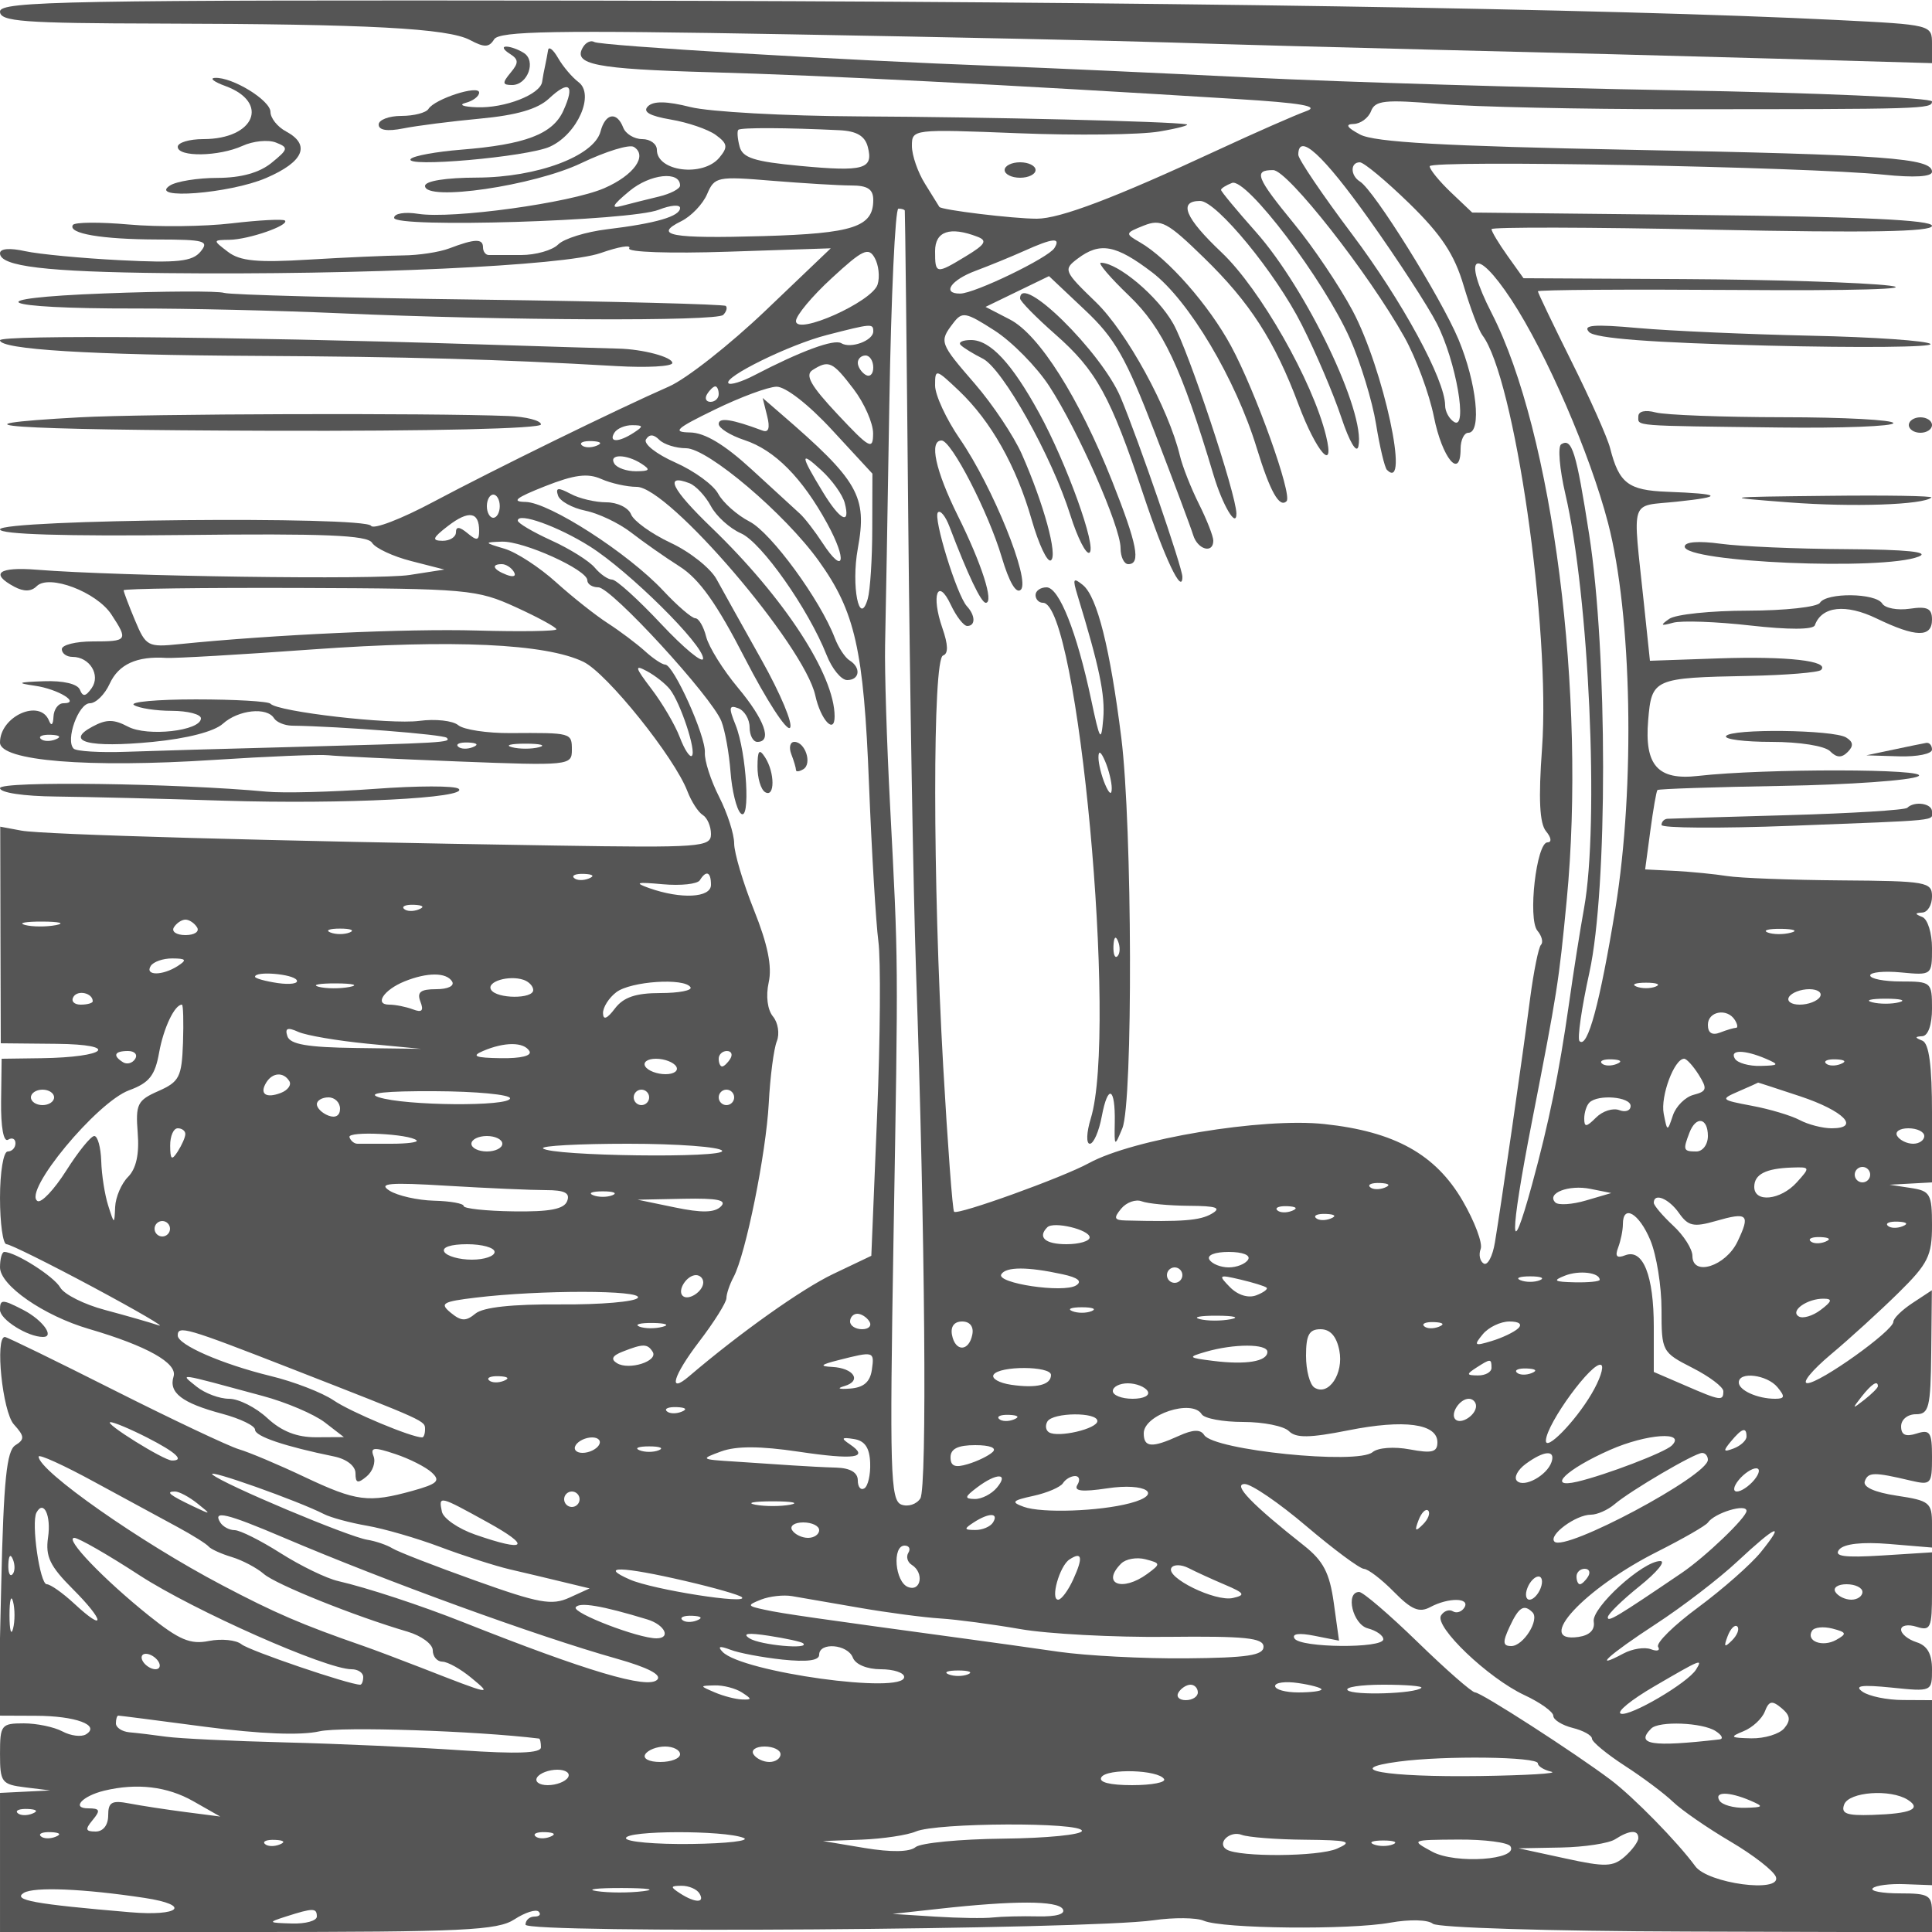 <svg xmlns="http://www.w3.org/2000/svg" version="1.0" width="250" height="250" viewBox="0 0 250 250" preserveAspectRatio="xMidYMid meet">
<g transform="translate(0,250) scale(0.01,-0.01)" fill="#555555" stroke="none">
<path d="M0 24851 c0 -130 292 -152 2075 -156 2693 -6 3721 -61 4007 -213 186 -99 247 -97 312 9 67 107 779 120 3819 65 2055 -36 4277 -84 4937 -106 660 -22 2235 -65 3500 -96 1265 -30 3211 -81 4325 -113 l2025 -58 0 248 c0 248 -3 249 -1225 310 -2944 147 -8978 241 -16100 251 -6787 9 -7675 -7 -7675 -141z"/>
<path d="M7546 24393 c-141 -228 148 -286 1655 -328 1418 -39 3855 -163 6799 -346 848 -52 1084 -94 900 -158 -137 -49 -655 -276 -1150 -506 -1328 -617 -2032 -884 -2333 -885 -306 0 -1239 113 -1262 153 -9 15 -92 149 -185 298 -94 150 -170 370 -170 491 0 217 10 218 1375 164 756 -30 1578 -20 1825 22 248 42 405 85 350 94 -212 37 -2579 94 -4236 102 -955 5 -1936 59 -2181 121 -306 77 -478 80 -549 9 -71 -71 22 -124 297 -171 220 -37 482 -127 581 -199 153 -112 160 -157 47 -293 -211 -255 -809 -181 -809 100 0 76 -85 139 -189 139 -104 0 -216 68 -247 150 -82 212 -231 186 -293 -51 -84 -319 -818 -594 -1596 -597 -408 -1 -675 -44 -675 -108 0 -205 1408 1 2023 296 315 151 621 245 679 209 182 -113 0 -368 -383 -534 -438 -191 -1966 -401 -2407 -332 -176 28 -312 5 -312 -52 0 -134 3055 -41 3425 105 151 60 275 70 275 23 0 -109 -314 -200 -946 -276 -272 -33 -557 -121 -632 -197 -75 -75 -291 -136 -479 -136 -189 0 -377 0 -418 0 -41 0 -75 45 -75 100 0 115 -105 112 -436 -14 -129 -49 -399 -90 -600 -91 -200 -2 -746 -26 -1214 -54 -668 -41 -893 -20 -1050 100 -198 151 -198 153 18 156 249 3 781 188 719 249 -22 22 -332 6 -689 -36 -356 -42 -955 -49 -1331 -15 -375 33 -701 31 -724 -6 -68 -111 370 -186 1094 -188 612 -1 673 -18 558 -157 -106 -128 -297 -149 -1038 -111 -499 25 -1053 78 -1232 117 -198 44 -325 34 -325 -27 0 -170 590 -241 2150 -257 2532 -27 5153 95 5623 260 233 82 399 110 369 61 -31 -50 521 -69 1277 -44 l1331 44 -843 -805 c-463 -442 -1026 -885 -1250 -983 -683 -300 -2264 -1075 -3053 -1495 -410 -219 -771 -358 -802 -308 -79 128 -4801 83 -4802 -46 0 -65 838 -90 2368 -73 1831 21 2385 -2 2446 -100 43 -70 271 -177 507 -237 l429 -110 -450 -70 c-418 -65 -3751 -18 -4825 68 -493 39 -609 -49 -290 -220 124 -66 219 -64 290 7 159 159 776 -75 967 -367 219 -334 209 -348 -242 -348 -220 0 -400 -45 -400 -100 0 -55 62 -100 138 -100 222 0 366 -234 249 -403 -78 -111 -115 -117 -153 -22 -31 76 -215 119 -467 110 -339 -12 -361 -23 -117 -58 302 -43 602 -227 370 -227 -66 0 -124 -79 -128 -175 -5 -105 -28 -125 -58 -50 -117 289 -634 57 -634 -283 0 -238 1137 -331 2769 -225 705 46 1371 73 1481 60 110 -12 864 -48 1675 -80 1439 -56 1475 -52 1475 148 0 224 -2 224 -796 219 -301 -2 -604 44 -674 102 -70 59 -297 84 -504 56 -378 -50 -1833 118 -1926 222 -27 31 -462 56 -966 56 -504 0 -864 -33 -800 -73 64 -41 285 -75 491 -75 206 -1 375 -45 375 -97 0 -163 -695 -241 -945 -107 -182 96 -278 97 -458 0 -368 -196 -45 -278 779 -198 449 44 795 134 908 235 199 180 570 220 662 71 32 -51 136 -94 231 -96 625 -9 1960 -114 2004 -157 61 -61 -26 -66 -2031 -120 -825 -21 -1778 -49 -2117 -61 -339 -12 -645 6 -680 41 -109 109 62 587 210 587 78 0 193 114 256 252 115 252 351 360 731 335 110 -7 964 42 1898 110 1812 130 3015 75 3502 -161 304 -147 1179 -1237 1346 -1677 51 -132 139 -269 198 -305 58 -36 106 -147 106 -246 0 -169 -128 -179 -2025 -149 -3650 57 -6620 141 -6898 193 l-274 51 3 -1401 4 -1402 720 -7 c831 -8 657 -174 -195 -186 l-514 -7 -7 -554 c-4 -330 32 -529 90 -494 53 33 96 12 96 -46 0 -58 -45 -106 -100 -106 -56 0 -100 -267 -100 -600 0 -330 38 -600 84 -600 46 0 552 -251 1125 -558 572 -307 951 -528 841 -491 -110 37 -421 126 -690 198 -270 71 -530 202 -580 290 -80 143 -580 461 -725 461 -30 0 -55 -89 -55 -199 0 -234 566 -626 1150 -797 752 -220 1149 -443 1096 -615 -66 -210 108 -344 629 -483 234 -63 425 -155 425 -206 0 -86 381 -215 1025 -347 162 -34 275 -123 275 -217 0 -128 29 -137 144 -41 79 66 120 183 90 261 -45 117 3 122 281 29 184 -61 397 -169 473 -240 115 -107 73 -146 -250 -236 -570 -158 -725 -138 -1397 179 -335 159 -717 320 -850 359 -133 40 -857 382 -1611 762 -753 380 -1391 691 -1417 691 -130 0 -31 -968 116 -1131 140 -155 142 -194 20 -270 -113 -70 -152 -452 -183 -1794 l-39 -1705 486 -2 c516 -1 841 -122 650 -240 -60 -37 -197 -20 -304 37 -108 58 -334 105 -502 105 -291 0 -307 -21 -307 -394 0 -369 20 -396 325 -434 l325 -40 -325 -16 -325 -16 0 -900 0 -900 3204 0 c2797 0 3235 21 3453 164 137 89 278 134 313 100 35 -35 11 -64 -53 -64 -65 0 -117 -47 -117 -105 0 -117 7273 -65 8126 57 262 38 555 35 650 -6 242 -104 1882 -121 2414 -25 251 45 488 39 551 -14 62 -51 1512 -96 3285 -101 l3174 -9 0 251 c0 229 -38 252 -417 252 -229 0 -387 30 -350 66 36 37 224 61 417 53 l350 -13 0 1197 0 1197 -375 2 c-206 0 -442 49 -525 108 -111 78 -13 92 375 53 524 -54 525 -53 525 235 0 201 -61 308 -200 352 -110 35 -200 108 -200 163 0 55 90 72 200 37 182 -58 200 -18 200 450 l0 513 -649 -41 c-489 -30 -625 -11 -552 77 63 75 297 101 649 72 l552 -46 0 301 c0 281 -31 306 -456 370 -286 43 -440 112 -414 186 43 121 117 122 595 9 262 -61 275 -47 275 304 0 323 -25 361 -200 305 -142 -45 -200 -18 -200 93 0 88 84 157 191 157 170 0 191 83 199 802 l8 802 -249 -164 c-137 -90 -249 -199 -249 -243 0 -117 -953 -797 -1113 -795 -76 1 61 168 304 372 243 203 636 562 875 797 383 377 434 480 434 872 0 407 -23 447 -275 485 l-275 42 275 15 275 15 0 892 c0 619 -38 907 -125 942 -100 40 -100 52 0 58 75 5 125 149 125 358 0 342 -10 350 -400 350 -220 0 -400 35 -400 78 0 42 180 60 400 39 398 -38 400 -36 400 314 0 194 -56 375 -125 403 -100 40 -100 52 0 58 69 4 125 98 125 208 0 188 -69 200 -1175 208 -646 5 -1310 30 -1475 56 -165 26 -471 56 -681 67 l-381 19 67 500 c37 275 78 512 92 527 13 15 739 39 1613 54 875 15 1668 71 1763 125 171 98 -1997 101 -2849 4 -521 -60 -696 135 -647 719 45 540 70 551 1300 575 483 10 904 44 937 77 117 117 -438 180 -1319 150 l-895 -31 -79 750 c-145 1387 -193 1242 429 1309 616 65 580 101 -130 128 -501 19 -620 111 -735 563 -35 138 -260 643 -500 1123 -239 480 -435 889 -435 908 0 19 1159 27 2575 17 1507 -11 2326 12 1975 56 -330 41 -1531 79 -2668 85 l-2068 11 -207 290 c-114 160 -207 315 -207 345 0 29 1283 26 2850 -7 2028 -42 2850 -28 2850 50 0 75 -912 118 -2975 140 l-2975 32 -275 261 c-151 144 -275 296 -275 338 0 84 4873 -7 5875 -109 395 -41 625 -27 625 37 0 178 -587 221 -3900 285 -2412 47 -3314 98 -3500 197 -171 91 -198 134 -86 137 91 2 193 77 227 166 53 139 178 152 885 93 453 -38 1837 -68 3074 -68 3192 0 3300 3 3300 100 0 48 -1496 113 -3325 145 -1829 32 -4292 106 -5475 164 -1182 59 -2668 126 -3300 150 -1985 74 -5132 262 -5211 311 -41 25 -106 -3 -143 -64z m3317 -1078 c222 -11 329 -74 366 -215 76 -289 -50 -324 -874 -247 -596 56 -747 104 -785 252 -27 101 -34 198 -16 215 30 31 630 28 1309 -5z m6854 -1155 c367 -516 762 -1123 877 -1349 247 -482 403 -1383 222 -1271 -64 40 -116 135 -116 213 0 330 -557 1355 -1204 2216 -383 509 -696 972 -696 1028 0 295 319 3 917 -837z m519 208 c415 -405 584 -660 703 -1063 87 -292 196 -581 243 -643 415 -547 883 -3788 772 -5344 -48 -660 -32 -973 52 -1075 68 -82 76 -143 19 -143 -144 0 -257 -991 -131 -1143 58 -69 78 -151 46 -183 -31 -32 -94 -343 -140 -691 -93 -720 -374 -2669 -456 -3161 -30 -180 -95 -302 -145 -272 -50 31 -67 116 -39 189 28 73 -77 353 -233 622 -350 602 -879 897 -1791 994 -799 86 -2472 -192 -3046 -506 -339 -186 -1697 -675 -1744 -629 -20 20 -83 867 -141 1883 -137 2408 -138 5269 -2 5315 70 23 67 138 -9 356 -147 423 -61 662 109 301 71 -151 167 -275 213 -275 109 0 107 135 -4 255 -130 141 -441 1149 -375 1215 32 32 98 -50 148 -181 240 -631 411 -989 471 -989 109 0 -52 504 -363 1129 -289 584 -373 971 -209 971 127 0 605 -926 778 -1509 97 -327 188 -481 248 -421 125 125 -365 1334 -790 1951 -176 256 -320 567 -320 691 0 219 8 217 309 -68 415 -395 741 -973 941 -1670 91 -317 202 -554 248 -525 93 57 -92 733 -376 1375 -104 234 -376 642 -605 907 -460 531 -466 547 -283 787 117 154 160 146 537 -96 225 -145 543 -468 706 -718 373 -572 923 -1821 923 -2096 0 -114 45 -208 100 -208 165 0 116 255 -208 1072 -429 1082 -946 1899 -1324 2094 l-315 163 410 199 411 199 462 -436 c391 -367 532 -615 907 -1588 244 -634 468 -1232 497 -1328 58 -188 260 -243 260 -71 0 57 -84 271 -186 475 -102 204 -213 485 -246 624 -147 613 -688 1602 -1089 1989 -413 399 -422 420 -235 561 290 219 495 181 966 -178 474 -362 1080 -1380 1353 -2275 172 -561 293 -777 385 -685 79 78 -402 1423 -718 2007 -285 528 -818 1135 -1180 1343 -194 112 -193 119 50 216 224 89 306 45 779 -416 595 -578 916 -1077 1224 -1900 231 -616 475 -894 356 -405 -172 706 -853 1901 -1351 2373 -474 448 -565 667 -278 667 211 0 979 -934 1314 -1600 181 -357 411 -897 512 -1200 107 -321 200 -477 222 -374 93 438 -671 2034 -1327 2773 -248 279 -451 524 -451 544 0 19 64 60 142 90 186 71 1190 -1255 1527 -2016 137 -310 289 -807 337 -1104 48 -297 112 -564 141 -593 303 -303 -46 1313 -445 2061 -169 317 -509 823 -755 1122 -493 602 -530 697 -272 696 187 0 1235 -1334 1699 -2163 149 -267 321 -731 381 -1030 107 -536 345 -822 345 -414 0 114 45 208 100 208 176 0 107 648 -127 1208 -230 547 -1093 1931 -1275 2043 -126 78 -127 249 -2 249 52 0 340 -240 640 -532z m-9436 231 c0 -42 -124 -107 -275 -143 -151 -36 -365 -90 -475 -119 -152 -41 -129 5 94 190 268 223 656 265 656 72z m2215 1 c212 0 285 -48 285 -188 0 -348 -257 -433 -1418 -467 -1198 -35 -1439 9 -1066 193 129 64 279 221 334 350 96 225 132 232 840 173 407 -33 868 -61 1025 -61z m693 -325 c4 -14 25 -1825 45 -4025 21 -2200 66 -4810 100 -5800 118 -3417 145 -6700 56 -6840 -49 -76 -160 -112 -246 -79 -141 54 -152 424 -101 3440 63 3694 64 3524 -45 5618 -42 803 -71 1731 -64 2061 8 330 32 1736 55 3125 23 1389 76 2525 117 2525 41 0 79 -11 83 -25z m939 -338 c132 -50 105 -99 -144 -250 -392 -238 -403 -236 -403 63 0 258 192 323 547 187z m997 -147 c-79 -127 -1032 -588 -1219 -589 -242 -2 -121 176 200 295 179 67 460 182 625 256 375 169 481 179 394 38z m-2288 -472 c-71 -224 -1056 -664 -1056 -472 0 71 208 321 463 555 401 370 476 405 556 261 51 -91 68 -246 37 -344z m8202 -198 c453 -690 1017 -1993 1250 -2887 310 -1191 352 -3405 96 -4985 -200 -1225 -361 -1824 -465 -1720 -31 30 27 430 128 889 237 1080 236 4129 -3 5665 -168 1079 -223 1255 -362 1169 -46 -28 -22 -319 54 -645 306 -1312 439 -4262 242 -5356 -50 -275 -139 -837 -197 -1250 -126 -883 -259 -1533 -477 -2330 -291 -1064 -292 -676 -2 810 332 1700 348 1802 451 2870 255 2649 -180 6053 -970 7596 -391 763 -212 885 255 174z m-8258 -409 c0 -119 -293 -227 -414 -152 -93 57 -526 -103 -1125 -415 -158 -83 -309 -129 -334 -104 -76 76 790 502 1273 625 583 150 600 151 600 46z m0 -467 c0 -86 -45 -128 -100 -94 -55 34 -100 104 -100 156 0 52 45 94 100 94 55 0 100 -70 100 -156z m-255 -278 c140 -184 254 -443 253 -575 -1 -219 -43 -196 -459 247 -349 372 -426 509 -324 574 210 133 258 111 530 -246z m-1745 -66 c0 -55 -48 -100 -106 -100 -58 0 -78 45 -44 100 34 55 82 100 106 100 24 0 44 -45 44 -100z m1468 -465 l521 -564 -2 -711 c0 -390 -27 -799 -58 -908 -109 -379 -217 166 -129 649 124 679 11 877 -1000 1749 l-231 200 58 -233 c39 -155 19 -218 -59 -189 -395 148 -568 175 -568 86 0 -54 150 -148 334 -209 390 -128 746 -487 1070 -1079 263 -481 218 -677 -59 -254 -100 153 -231 323 -291 378 -60 55 -342 314 -627 575 -353 324 -607 476 -798 479 -235 4 -185 50 321 296 330 161 689 294 798 296 116 2 415 -230 720 -561z m-2568 -35 c-196 -127 -328 -127 -250 0 34 55 138 99 231 98 146 -1 148 -14 19 -98z m677 -200 c281 0 1279 -847 1717 -1457 472 -657 583 -1148 651 -2893 35 -880 90 -1793 121 -2029 32 -236 25 -1249 -16 -2250 l-75 -1821 -495 -236 c-408 -195 -1203 -760 -1862 -1322 -279 -239 -210 3 128 446 195 255 354 509 354 564 0 55 42 179 93 274 157 295 420 1596 455 2251 18 343 65 702 104 799 39 97 16 242 -50 321 -71 87 -94 264 -55 441 46 206 -13 493 -191 937 -141 352 -256 740 -256 862 0 121 -88 393 -195 603 -107 210 -190 467 -184 571 13 213 -405 1139 -513 1139 -39 0 -158 79 -264 176 -107 96 -321 257 -477 358 -156 100 -458 339 -671 531 -212 192 -512 388 -666 434 -268 80 -270 84 -37 92 280 10 1107 -364 1107 -500 0 -50 64 -91 143 -91 167 0 1467 -1416 1592 -1733 47 -120 100 -414 118 -655 18 -241 77 -482 131 -536 131 -131 78 786 -66 1144 -91 225 -85 261 36 215 80 -31 146 -142 146 -246 0 -104 45 -189 100 -189 197 0 94 288 -251 701 -193 231 -377 527 -411 659 -33 132 -96 240 -141 240 -44 0 -231 160 -414 356 -452 484 -1475 1143 -1782 1149 -189 3 -128 53 249 202 382 151 554 173 730 95 126 -56 333 -102 459 -102 413 0 2168 -2050 2311 -2699 69 -315 250 -512 250 -272 0 537 -652 1537 -1593 2444 -516 497 -618 702 -285 574 82 -32 207 -165 277 -296 70 -131 245 -289 389 -352 265 -116 872 -978 1108 -1574 70 -179 190 -325 266 -325 163 0 183 160 32 254 -59 36 -145 167 -192 291 -188 493 -822 1360 -1101 1505 -162 83 -345 246 -407 360 -61 115 -311 297 -555 405 -246 109 -415 242 -380 299 43 70 99 68 172 -5 60 -60 216 -109 346 -109z m-1158 32 c-72 -29 -159 -26 -192 8 -33 33 26 56 131 52 117 -5 141 -28 61 -60z m581 -232 c122 -79 109 -97 -69 -98 -121 -1 -247 43 -281 98 -79 127 153 127 350 0z m2631 -509 c77 -292 -58 -227 -279 135 -299 491 -303 546 -25 290 140 -128 277 -319 304 -425z m-4464 -41 c0 -82 -38 -150 -84 -150 -45 0 -83 68 -83 150 0 83 38 150 83 150 46 0 84 -67 84 -150z m-267 -318 c0 -128 -28 -134 -150 -32 -104 86 -150 90 -150 12 0 -61 -79 -111 -175 -110 -142 2 -128 38 72 192 268 206 403 185 403 -62z m1433 -203 c506 -319 1468 -1271 1465 -1450 -1 -71 -245 130 -542 446 -296 316 -582 575 -635 575 -53 0 -154 70 -225 155 -71 85 -324 244 -562 352 -239 109 -434 224 -434 256 0 113 521 -74 933 -334z m-984 -328 c35 -57 -5 -73 -94 -39 -173 66 -205 138 -61 138 52 0 122 -44 155 -99z m26 -458 c289 -132 525 -261 525 -286 0 -25 -461 -32 -1025 -16 -911 26 -2638 -53 -3853 -176 -410 -42 -434 -29 -575 308 -81 193 -147 368 -147 389 0 21 1024 34 2275 30 2180 -8 2296 -19 2800 -249z m1994 -1063 c137 -175 344 -800 284 -860 -26 -26 -97 82 -157 241 -60 158 -225 439 -366 624 -214 281 -224 319 -60 231 108 -58 242 -164 299 -236z m-7950 -648 c-72 -29 -159 -26 -192 8 -33 33 26 56 131 52 117 -5 141 -28 61 -60z m5400 -100 c-72 -29 -159 -26 -192 8 -33 33 26 56 131 52 117 -5 141 -28 61 -60z m856 -1 c-96 -25 -254 -25 -350 0 -96 25 -17 46 175 46 193 0 271 -21 175 -46z m644 -1699 c-72 -29 -159 -26 -192 8 -33 33 26 56 131 52 117 -5 141 -28 61 -60z m1581 -82 c0 -168 -386 -188 -800 -42 -199 71 -163 81 175 50 234 -21 450 2 481 52 83 134 144 109 144 -60z m-3781 -318 c-72 -29 -159 -26 -192 8 -33 33 26 56 131 52 117 -5 141 -28 61 -60z m-4695 -203 c-125 -24 -305 -23 -400 2 -96 25 6 45 226 44 220 -1 298 -22 174 -46z m1826 -29 c34 -55 -34 -100 -150 -100 -116 0 -184 45 -150 100 34 55 101 100 150 100 49 0 116 -45 150 -100z m1975 -66 c-69 -28 -181 -28 -250 0 -69 28 -12 50 125 50 138 0 194 -22 125 -50z m18648 -3 c-97 -26 -232 -24 -300 3 -68 28 12 49 177 47 165 -3 220 -25 123 -50z m-20873 -431 c-197 -127 -429 -127 -350 0 34 55 160 99 281 98 178 -1 191 -19 69 -98z m1539 -182 c28 -45 -82 -62 -244 -39 -162 24 -295 61 -295 82 0 77 489 37 539 -43z m2011 -18 c35 -57 -53 -100 -205 -100 -204 0 -252 -38 -205 -161 46 -118 20 -145 -97 -100 -88 33 -226 61 -307 61 -197 0 -70 192 199 301 295 119 541 118 615 -1z m1050 -111 c0 -118 -472 -115 -545 3 -65 104 228 194 420 129 69 -23 125 -83 125 -132z m-2376 40 c-125 -24 -305 -23 -400 2 -96 25 6 45 226 44 220 -1 298 -22 174 -46z m4411 -4 c25 -41 -150 -75 -390 -75 -319 0 -477 -54 -588 -200 -101 -134 -152 -154 -154 -61 -2 76 76 199 172 272 187 142 883 189 960 64z m12490 9 c-69 -28 -181 -28 -250 0 -69 28 -12 50 125 50 138 0 194 -22 125 -50z m-20225 -190 c0 -24 -70 -44 -156 -44 -86 0 -128 46 -93 102 57 92 249 48 249 -58z m22350 56 c-34 -55 -152 -100 -262 -100 -110 0 -172 45 -138 100 34 55 152 100 262 100 110 0 172 -45 138 -100z m1025 -69 c-96 -25 -254 -25 -350 0 -96 25 -17 46 175 46 193 0 271 -21 175 -46z m-22207 -524 c-16 -444 -47 -505 -318 -625 -273 -120 -297 -169 -268 -543 22 -275 -20 -462 -125 -568 -86 -86 -161 -261 -167 -389 -10 -230 -11 -230 -90 18 -44 138 -85 396 -90 575 -6 179 -46 325 -90 325 -44 0 -207 -202 -363 -448 -156 -246 -323 -423 -372 -393 -193 119 768 1280 1186 1433 260 96 335 190 388 488 58 321 201 620 295 620 17 0 23 -222 14 -493z m20082 293 c34 -55 40 -100 14 -100 -26 0 -119 -27 -206 -61 -104 -40 -158 -5 -158 100 0 177 252 220 350 61z m-17700 -305 l700 -67 -842 11 c-628 8 -854 47 -889 152 -35 105 1 120 142 56 104 -46 504 -114 889 -152z m2100 -95 c38 -61 -106 -97 -369 -93 -333 5 -385 27 -231 93 277 119 527 119 600 0z m-5101 -102 c-35 -56 -105 -75 -156 -44 -139 86 -113 146 63 146 86 0 128 -46 93 -102z m7701 2 c-34 -55 -82 -100 -106 -100 -24 0 -44 45 -44 100 0 55 48 100 106 100 58 0 78 -45 44 -100z m13400 0 c179 -77 171 -87 -69 -93 -148 -4 -297 38 -331 93 -74 119 122 119 400 0z m-14100 -100 c34 -55 -28 -100 -138 -100 -110 0 -228 45 -262 100 -34 55 28 100 138 100 110 0 228 -45 262 -100z m12169 32 c-72 -29 -159 -26 -192 8 -33 33 26 56 131 52 117 -5 141 -28 61 -60z m1063 -140 c113 -182 105 -214 -67 -259 -108 -28 -229 -149 -268 -267 -71 -213 -73 -212 -119 24 -43 226 137 710 265 710 32 0 117 -94 189 -208z m1837 140 c-72 -29 -159 -26 -192 8 -33 33 26 56 131 52 117 -5 141 -28 61 -60z m-20075 -222 c30 -49 -19 -117 -109 -152 -195 -75 -281 -13 -189 135 80 130 223 139 298 17z m19550 -196 c563 -187 786 -414 408 -414 -118 0 -304 48 -413 106 -109 58 -387 142 -619 185 -407 77 -412 83 -170 188 138 60 250 110 250 112 0 2 245 -78 544 -177z m-22594 -14 c0 -55 -67 -100 -150 -100 -82 0 -150 45 -150 100 0 55 68 100 150 100 83 0 150 -45 150 -100z m5900 -12 c0 -109 -1359 -98 -1700 14 -164 54 84 81 725 78 536 -2 975 -44 975 -92z m1800 12 c0 -55 -45 -100 -100 -100 -55 0 -100 45 -100 100 0 55 45 100 100 100 55 0 100 -45 100 -100z m1100 0 c0 -55 -45 -100 -100 -100 -55 0 -100 45 -100 100 0 55 45 100 100 100 55 0 100 -45 100 -100z m-5100 -147 c0 -89 -59 -124 -150 -89 -82 31 -150 98 -150 147 0 49 68 89 150 89 83 0 150 -66 150 -147z m16700 36 c0 -61 -66 -85 -147 -54 -81 31 -216 -12 -300 -96 -126 -126 -153 -128 -153 -13 0 77 30 171 67 207 110 110 533 75 533 -44z m1000 -389 c0 -111 -67 -200 -150 -200 -168 0 -175 18 -89 242 85 223 239 196 239 -42z m-19702 25 c0 -41 -45 -142 -98 -225 -78 -121 -97 -107 -98 75 -1 124 43 225 98 225 55 0 99 -34 98 -75z m2993 -82 c23 -24 -123 -43 -324 -43 -202 0 -401 0 -442 0 -41 0 -88 38 -103 85 -28 83 783 43 869 -42z m19509 57 c0 -55 -65 -100 -144 -100 -79 0 -172 45 -206 100 -34 55 31 100 144 100 113 0 206 -45 206 -100z m-18400 -100 c0 -55 -90 -100 -200 -100 -110 0 -200 45 -200 100 0 55 90 100 200 100 110 0 200 -45 200 -100z m2844 -90 c61 -100 -2218 -70 -2317 30 -33 33 462 60 1100 60 639 0 1186 -41 1217 -90z m13906 -410 c-209 -231 -550 -267 -550 -58 0 163 149 239 490 250 235 8 236 3 60 -192z m950 100 c0 -55 -45 -100 -100 -100 -55 0 -100 45 -100 100 0 55 45 100 100 100 55 0 100 -45 100 -100z m-17138 -200 c246 0 318 -37 277 -142 -40 -105 -227 -140 -697 -133 -353 5 -642 36 -642 69 0 33 -173 64 -385 69 -212 6 -471 64 -575 130 -152 96 -2 109 750 63 518 -31 1090 -56 1272 -56z m10857 32 c-72 -29 -159 -26 -192 8 -33 33 26 56 131 52 117 -5 141 -28 61 -60z m2604 -166 c-179 -53 -358 -64 -397 -26 -119 120 173 233 455 176 l269 -54 -327 -96z m-12598 68 c-69 -28 -181 -28 -250 0 -69 28 -12 50 125 50 138 0 194 -22 125 -50z m1403 -146 c-81 -81 -250 -84 -595 -12 l-483 100 595 12 c440 9 566 -17 483 -100z m6055 9 c360 -2 428 -26 296 -103 -151 -88 -380 -106 -1112 -87 -150 3 -160 31 -59 153 68 82 188 125 266 95 78 -30 352 -56 609 -58z m6344 -95 c118 -168 189 -184 474 -102 417 120 451 87 282 -267 -152 -318 -583 -455 -583 -185 0 89 -112 266 -250 393 -137 128 -250 261 -250 295 0 135 195 55 327 -134z m-5008 30 c-72 -29 -159 -26 -192 8 -33 33 26 56 131 52 117 -5 141 -28 61 -60z m500 -100 c-72 -29 -159 -26 -192 8 -33 33 26 56 131 52 117 -5 141 -28 61 -60z m4136 -279 c80 -191 145 -595 145 -898 0 -542 6 -554 400 -755 220 -112 400 -248 400 -302 0 -131 -34 -126 -499 76 l-401 173 0 583 c0 665 -139 1015 -369 927 -110 -43 -136 -14 -92 100 33 88 61 223 61 301 0 265 209 144 355 -205z m-19155 147 c0 -55 -45 -100 -100 -100 -55 0 -100 45 -100 100 0 55 45 100 100 100 55 0 100 -45 100 -100z m11900 -112 c0 -48 -135 -88 -300 -88 -276 0 -377 90 -248 219 81 81 548 -31 548 -131z m10519 144 c-72 -29 -159 -26 -192 8 -33 33 26 56 131 52 117 -5 141 -28 61 -60z m-1000 -200 c-72 -29 -159 -26 -192 8 -33 33 26 56 131 52 117 -5 141 -28 61 -60z m-17219 -132 c0 -55 -132 -100 -294 -100 -162 0 -322 45 -356 100 -37 60 82 100 294 100 196 0 356 -45 356 -100z m9750 -100 c-34 -55 -146 -100 -250 -100 -104 0 -216 45 -250 100 -36 58 68 100 250 100 182 0 286 -42 250 -100z m-2400 -189 c200 -43 258 -92 175 -144 -163 -103 -1040 28 -968 144 61 99 339 99 793 0z m1550 -11 c0 -55 -45 -100 -100 -100 -55 0 -100 45 -100 100 0 55 45 100 100 100 55 0 100 -45 100 -100z m5400 -61 c0 -21 -146 -36 -325 -32 -265 6 -288 22 -125 86 183 73 450 41 450 -54z m-11600 -33 c0 -118 -195 -244 -267 -173 -71 72 55 267 173 267 52 0 94 -42 94 -94z m7289 -68 c22 -18 -38 -63 -132 -99 -104 -40 -239 2 -340 104 -157 160 -149 166 133 100 165 -39 318 -86 339 -105z m3536 96 c-69 -28 -181 -28 -250 0 -69 28 -12 50 125 50 138 0 194 -22 125 -50z m-11671 -227 c-31 -51 -483 -90 -1004 -86 -623 4 -998 -36 -1098 -119 -123 -102 -184 -100 -319 11 -147 121 -109 144 325 196 828 100 2158 99 2096 -2z m15306 -157 c-104 -79 -233 -117 -285 -84 -116 71 111 232 325 229 115 -1 106 -35 -40 -145z m-9435 -16 c-69 -28 -181 -28 -250 0 -69 28 -12 50 125 50 138 0 194 -22 125 -50z m-2875 -134 c34 -55 -8 -100 -94 -100 -86 0 -156 45 -156 100 0 55 42 100 94 100 52 0 122 -45 156 -100z m4674 29 c-125 -24 -305 -23 -400 2 -96 25 6 45 226 44 220 -1 298 -22 174 -46z m-7351 -98 c-97 -26 -232 -24 -300 3 -68 28 12 49 177 47 165 -3 220 -25 123 -50z m4009 -99 c-43 -223 -220 -228 -263 -7 -21 109 28 175 131 175 100 0 152 -66 132 -168z m6037 100 c-72 -29 -159 -26 -192 8 -33 33 26 56 131 52 117 -5 141 -28 61 -60z m1026 -21 c-52 -49 -207 -123 -344 -164 -223 -68 -235 -59 -113 89 75 90 230 164 344 164 126 0 170 -35 113 -89z m-15888 -516 c1779 -695 1743 -678 1743 -793 0 -56 -17 -102 -37 -102 -139 0 -924 328 -1145 479 -147 100 -515 243 -818 316 -626 153 -1200 403 -1200 524 0 134 109 102 1457 -424z m13574 230 c59 -298 -138 -594 -321 -481 -61 37 -110 223 -110 412 0 270 40 344 188 344 126 0 207 -92 243 -275z m-8885 -18 c74 -121 -309 -242 -463 -146 -83 51 -60 97 74 149 266 105 322 104 389 -3z m7954 0 c0 -124 -274 -170 -700 -117 -328 41 -334 49 -100 117 366 107 800 107 800 0z m-5118 -232 c-23 -158 -106 -230 -282 -243 -147 -11 -177 2 -74 32 230 67 124 233 -157 248 -170 9 -152 29 81 88 460 117 466 115 432 -125z m8018 25 c0 -55 -79 -99 -175 -98 -150 1 -153 15 -25 98 189 122 200 122 200 0z m1293 -339 c-211 -358 -595 -750 -589 -601 8 220 610 1041 716 977 38 -23 -18 -193 -127 -376z m-6993 247 c0 -129 -186 -175 -515 -127 -156 23 -258 81 -228 130 73 118 743 115 743 -3z m6219 24 c-72 -29 -159 -26 -192 8 -33 33 26 56 131 52 117 -5 141 -28 61 -60z m-16418 -296 c302 -81 662 -235 800 -340 l249 -192 -360 -2 c-248 -1 -445 76 -631 248 -148 138 -371 250 -495 250 -124 0 -313 71 -420 157 -219 178 -281 187 857 -121z m3118 196 c-72 -29 -159 -26 -192 8 -33 33 26 56 131 52 117 -5 141 -28 61 -60z m16481 -82 c101 -122 96 -150 -30 -150 -227 0 -470 109 -470 211 0 146 365 101 500 -61z m-8150 -50 c35 -57 -49 -100 -194 -100 -141 0 -256 45 -256 100 0 55 87 100 194 100 107 0 222 -45 256 -100z m9450 62 c0 -21 -79 -99 -175 -175 -159 -124 -162 -121 -38 38 131 167 213 220 213 137z m-5200 -256 c0 -118 -195 -244 -267 -173 -71 72 55 267 173 267 52 0 94 -42 94 -94z m-10281 -74 c-72 -29 -159 -26 -192 8 -33 33 26 56 131 52 117 -5 141 -28 61 -60z m6731 -32 c34 -55 275 -100 536 -100 261 0 527 -53 593 -119 91 -91 267 -89 770 11 723 144 1151 86 1151 -155 0 -128 -69 -146 -358 -92 -203 38 -411 23 -481 -36 -198 -164 -2054 25 -2179 222 -48 76 -145 72 -330 -12 -347 -158 -452 -150 -452 34 0 242 626 448 750 247z m-2431 -68 c-72 -29 -159 -26 -192 8 -33 33 26 56 131 52 117 -5 141 -28 61 -60z m1081 -20 c0 -101 -508 -219 -626 -146 -43 26 -51 90 -20 141 74 118 646 123 646 5z m-12296 -214 c374 -191 490 -299 321 -297 -105 0 -893 492 -796 496 43 2 257 -88 475 -199z m19728 -104 c-92 -89 -853 -380 -1222 -467 -408 -95 -141 163 425 412 472 208 990 244 797 55z m968 117 c0 -49 -74 -118 -164 -153 -137 -52 -144 -38 -38 90 144 173 202 191 202 63z m-14850 -111 c-34 -55 -129 -100 -212 -100 -82 0 -122 45 -88 100 34 55 129 100 212 100 82 0 122 -45 88 -100z m3510 -230 c6 -152 -28 -300 -75 -329 -47 -29 -85 17 -85 103 0 101 -96 159 -275 165 -151 4 -410 18 -575 29 -165 12 -502 34 -750 50 -435 27 -441 31 -167 131 195 71 504 70 996 -3 732 -109 927 -81 668 95 -119 80 -108 94 53 68 141 -22 203 -113 210 -309z m-2735 164 c-69 -28 -181 -28 -250 0 -69 28 -12 50 125 50 138 0 194 -22 125 -50z m4320 -23 c-52 -49 -196 -119 -320 -156 -167 -51 -225 -28 -225 88 0 110 96 157 320 157 191 0 282 -36 225 -89z m-10545 -972 c192 -104 372 -217 400 -251 27 -33 163 -95 300 -136 138 -42 323 -140 413 -218 156 -137 1180 -548 1862 -748 179 -53 325 -161 325 -241 0 -80 56 -146 125 -147 69 -1 238 -96 375 -210 276 -228 266 -226 -650 132 -275 107 -612 234 -750 282 -796 276 -1143 426 -1828 787 -1058 556 -2372 1478 -2372 1663 0 36 326 -112 725 -330 399 -217 882 -479 1075 -583z m17777 843 c-58 -174 -355 -337 -447 -245 -44 44 8 143 114 221 236 173 387 184 333 24z m2023 28 c0 -206 -1850 -1194 -1985 -1059 -83 83 276 349 471 349 82 0 219 61 306 135 206 176 1036 663 1133 664 41 1 75 -39 75 -89z m-17908 -702 c87 -45 338 -113 558 -151 220 -38 648 -162 950 -276 303 -114 708 -244 900 -289 193 -45 503 -118 690 -164 l340 -82 -263 -120 c-226 -103 -393 -73 -1212 220 -523 187 -1008 375 -1078 419 -70 43 -215 93 -322 110 -245 38 -1871 722 -2005 844 -95 87 1111 -341 1442 -511z m18508 442 c-68 -82 -169 -150 -224 -150 -56 0 -45 66 24 150 68 83 169 150 224 150 56 0 45 -66 -24 -150z m-9800 -100 c-68 -82 -198 -149 -287 -147 -137 3 -132 27 31 150 253 191 416 189 256 -3z m1042 37 c-51 -82 56 -95 385 -46 503 76 737 -76 297 -192 -399 -106 -1143 -131 -1374 -48 -172 62 -155 82 124 143 178 39 349 113 381 164 31 50 102 92 157 92 55 0 68 -51 30 -113z m2963 -536 c355 -301 690 -550 745 -552 55 -3 230 -137 388 -298 226 -230 327 -273 469 -197 237 127 522 123 442 -6 -35 -56 -102 -77 -149 -48 -47 29 -116 5 -153 -54 -89 -144 608 -810 1078 -1030 206 -96 375 -217 375 -269 0 -51 113 -121 250 -156 138 -34 250 -97 250 -139 0 -41 191 -199 425 -351 234 -151 515 -362 625 -468 110 -106 444 -337 743 -513 299 -176 564 -383 588 -459 68 -210 -881 -83 -1044 140 -229 313 -800 896 -1095 1118 -468 352 -1676 1131 -1754 1131 -40 0 -374 292 -742 650 -368 358 -709 650 -758 650 -183 0 -84 -420 112 -471 110 -29 200 -92 200 -141 0 -121 -1074 -112 -1149 10 -38 62 59 75 258 35 l318 -63 -68 490 c-54 387 -135 542 -385 740 -673 531 -927 794 -769 797 85 2 445 -244 800 -546z m-14349 293 c183 -146 180 -148 -56 -36 -306 146 -363 192 -236 192 54 0 185 -70 292 -156z m4944 56 c0 -55 -45 -100 -100 -100 -55 0 -100 45 -100 100 0 55 45 100 100 100 55 0 100 -45 100 -100z m-1191 -298 c575 -317 502 -390 -159 -160 -220 76 -415 211 -432 298 -43 210 -38 209 591 -138z m3916 227 c-124 -23 -326 -23 -450 0 -124 24 -22 44 225 44 248 0 349 -20 225 -44z m-9603 -423 c-36 -247 24 -372 320 -668 415 -415 430 -571 19 -189 -149 138 -309 251 -356 251 -89 0 -203 796 -133 927 93 172 192 -39 150 -321z m17790 167 c-98 -98 -110 -86 -56 56 38 99 94 154 125 124 30 -31 0 -112 -69 -180z m4188 176 c0 -85 -532 -595 -839 -803 -843 -572 -961 -643 -956 -572 3 42 188 222 411 401 223 179 344 325 268 325 -227 0 -891 -605 -861 -784 17 -107 -53 -177 -198 -198 -582 -83 75 628 1020 1103 333 168 628 337 655 377 88 126 500 251 500 151z m-18938 -342 c1340 -571 3289 -1280 4314 -1569 408 -115 592 -210 528 -274 -124 -124 -908 109 -2511 745 -552 219 -1244 446 -1617 532 -151 34 -486 197 -745 361 -258 164 -526 298 -595 298 -68 0 -152 45 -186 100 -100 161 81 118 812 -193z m9188 193 c-34 -55 -138 -99 -231 -98 -146 1 -148 14 -19 98 196 127 328 127 250 0z m-2250 -100 c0 -55 -65 -100 -144 -100 -79 0 -172 45 -206 100 -34 55 31 100 144 100 113 0 206 -45 206 -100z m12183 -287 c-128 -157 -491 -477 -807 -711 -316 -233 -550 -463 -520 -512 30 -48 -12 -62 -93 -31 -81 31 -241 6 -355 -55 -419 -224 -191 -17 417 380 344 224 820 589 1058 812 509 474 626 520 300 117z m-20975 -299 c705 -457 2412 -1214 2741 -1214 83 0 151 -45 151 -100 0 -55 -18 -100 -39 -100 -142 0 -1434 440 -1536 523 -69 56 -258 75 -421 43 -240 -48 -383 12 -774 325 -584 467 -1104 1009 -968 1009 54 0 435 -218 846 -486z m9946 293 c-31 -51 -12 -121 44 -156 163 -101 121 -352 -48 -287 -169 65 -208 536 -44 536 58 0 80 -42 48 -93z m-11594 -280 c-33 -33 -56 26 -52 131 5 117 28 141 60 61 29 -72 26 -159 -8 -192z m13728 -64 c-66 -145 -154 -263 -195 -263 -105 0 17 435 145 520 165 108 180 29 50 -257z m958 71 c-326 -238 -601 -129 -338 134 60 60 202 85 315 55 198 -52 199 -59 23 -189z m1004 -140 c256 -109 271 -134 104 -172 -227 -52 -874 265 -796 390 28 46 128 45 222 -3 93 -48 305 -145 470 -215z m-6982 48 c375 -87 704 -181 732 -210 96 -98 -1147 97 -1448 228 -414 181 -106 173 716 -18z m11682 58 c-34 -55 -82 -100 -106 -100 -24 0 -44 45 -44 100 0 55 48 100 106 100 58 0 78 -45 44 -100z m-614 -150 c-31 -82 -96 -150 -144 -150 -47 0 -60 68 -28 150 31 83 96 150 144 150 47 0 60 -67 28 -150z m4164 -50 c0 -55 -65 -100 -144 -100 -79 0 -172 45 -206 100 -34 55 31 100 144 100 113 0 206 -45 206 -100z m-23931 -475 c-25 -96 -46 -17 -46 175 0 193 21 271 46 175 25 -96 25 -254 0 -350z m10949 271 c367 -64 840 -126 1050 -139 210 -13 675 -75 1032 -137 357 -63 1213 -108 1900 -101 1016 11 1250 -13 1250 -128 0 -111 -209 -143 -1000 -150 -550 -5 -1293 34 -1650 85 -357 52 -897 127 -1200 168 -1926 262 -2377 326 -2600 375 -234 50 -237 59 -50 133 110 43 290 63 400 44 110 -19 501 -86 868 -150z m-2743 -151 c228 -69 313 -245 119 -245 -236 0 -1089 328 -1044 401 45 72 341 22 925 -156z m11455 92 c96 -96 -118 -437 -274 -437 -110 0 -115 49 -22 249 119 256 185 298 296 188z m-10811 -105 c-72 -29 -159 -26 -192 8 -33 33 26 56 131 52 117 -5 141 -28 61 -60z m13393 -259 c-98 -98 -110 -86 -56 56 38 99 94 154 125 124 30 -31 0 -112 -69 -180z m1349 7 c-177 -99 -396 -17 -313 118 29 46 147 58 264 28 184 -48 190 -67 49 -146z m-13369 -44 c97 -84 -555 -24 -692 63 -102 65 -22 76 250 34 220 -34 419 -77 442 -97z m-267 -211 c316 -33 475 -13 475 62 0 168 370 137 436 -37 34 -88 184 -150 361 -150 167 0 303 -45 303 -100 0 -228 -2097 62 -2350 325 -69 72 -37 80 100 28 110 -43 414 -100 675 -128z m-8075 -25 c34 -55 17 -100 -38 -100 -55 0 -128 45 -162 100 -34 55 -17 100 38 100 55 0 128 -45 162 -100z m19897 -104 c-106 -172 -853 -611 -973 -571 -61 21 134 180 433 354 607 354 631 364 540 217z m-9422 -62 c-69 -28 -181 -28 -250 0 -69 28 -12 50 125 50 138 0 194 -22 125 -50z m4575 -195 c0 -22 -135 -39 -300 -39 -165 0 -300 37 -300 83 0 45 135 63 300 38 165 -24 300 -61 300 -82z m-7500 -39 c133 -86 133 -96 0 -91 -82 3 -240 44 -350 91 -200 86 -200 86 0 91 110 3 268 -38 350 -91z m5900 0 c0 -55 -70 -100 -156 -100 -86 0 -128 45 -94 100 34 55 104 100 156 100 52 0 94 -45 94 -100z m2892 59 c-78 -76 -883 -101 -954 -30 -39 39 169 71 462 71 293 0 515 -18 492 -41z m4697 -522 c-62 -75 -254 -134 -426 -131 -273 6 -286 17 -102 92 116 47 240 162 276 255 53 138 93 147 215 45 114 -95 123 -157 37 -261z m-20430 18 c710 -93 1230 -114 1477 -58 282 63 2024 6 2839 -94 14 -2 25 -52 25 -113 0 -77 -307 -88 -1030 -39 -567 39 -1591 85 -2275 102 -685 17 -1380 51 -1545 74 -165 23 -379 49 -475 57 -96 9 -175 61 -175 116 0 55 14 100 31 100 18 0 525 -65 1128 -145z m19541 -55 c83 -53 105 -102 50 -108 -880 -101 -1092 -67 -883 141 100 100 662 78 833 -33z m-13400 -300 c0 -55 -115 -100 -256 -100 -145 0 -229 43 -194 100 34 55 149 100 256 100 107 0 194 -45 194 -100z m1300 0 c0 -55 -65 -100 -144 -100 -79 0 -172 45 -206 100 -34 55 31 100 144 100 113 0 206 -45 206 -100z m9800 -118 c0 -37 79 -86 175 -108 96 -22 -320 -47 -925 -56 -1224 -17 -1805 87 -1050 187 591 79 1800 64 1800 -23z m-12550 -182 c-34 -55 -152 -100 -262 -100 -110 0 -172 45 -138 100 34 55 152 100 262 100 110 0 172 -45 138 -100z m7713 -21 c27 -43 -159 -79 -413 -79 -290 0 -438 38 -398 103 72 116 736 97 811 -24z m-12563 -286 l350 -199 -450 58 c-247 32 -574 82 -725 111 -229 44 -275 18 -275 -155 0 -125 -65 -208 -162 -208 -133 0 -140 27 -38 150 103 124 93 150 -58 150 -223 0 -78 160 208 229 422 101 813 55 1150 -136z m20150 7 c179 -77 171 -87 -69 -93 -148 -4 -297 38 -331 93 -74 119 122 119 400 0z m2036 11 c186 -118 41 -180 -458 -196 -335 -11 -409 17 -364 136 63 163 597 202 822 60z m-24267 -179 c-72 -29 -159 -26 -192 8 -33 33 26 56 131 52 117 -5 141 -28 61 -60z m13581 -223 c0 -50 -457 -95 -1016 -101 -559 -6 -1070 -55 -1137 -110 -77 -64 -313 -68 -659 -11 l-538 90 500 18 c275 11 590 58 700 105 269 116 2150 124 2150 9z m-13281 -77 c-72 -29 -159 -26 -192 8 -33 33 26 56 131 52 117 -5 141 -28 61 -60z m6400 0 c-72 -29 -159 -26 -192 8 -33 33 26 56 131 52 117 -5 141 -28 61 -60z m2502 -14 c94 -37 -209 -73 -675 -79 -465 -6 -846 28 -846 75 0 101 1270 104 1521 4z m7262 -24 c572 -6 631 -22 417 -116 -236 -104 -1261 -111 -1427 -11 -133 81 40 249 195 190 82 -31 448 -60 815 -63z m4317 21 c0 -46 -79 -154 -175 -239 -153 -134 -251 -138 -775 -23 l-600 130 550 10 c303 6 618 54 700 107 186 120 300 126 300 15z m-17581 -83 c-72 -29 -159 -26 -192 8 -33 33 26 56 131 52 117 -5 141 -28 61 -60z m14406 2 c-69 -28 -181 -28 -250 0 -69 28 -12 50 125 50 138 0 194 -22 125 -50z m1520 -25 c108 -176 -712 -233 -1012 -70 -280 152 -277 153 336 157 341 2 645 -37 676 -87z m-17674 -668 c612 -93 459 -241 -191 -185 -1240 105 -1521 157 -1372 250 131 81 770 55 1563 -65z m6452 87 c-180 -23 -450 -22 -600 1 -150 22 -3 41 327 40 330 -1 453 -19 273 -41z m727 -28 c78 -127 -54 -127 -250 0 -129 84 -127 97 19 98 93 1 197 -43 231 -98z m4702 -203 c40 -64 -80 -100 -319 -95 -211 5 -473 -2 -583 -14 -110 -13 -447 -8 -750 11 l-550 35 600 66 c975 108 1534 107 1602 -3z m-9652 -97 c0 -55 -146 -96 -325 -90 -308 9 -312 14 -75 90 353 113 400 113 400 0z"/>
<path d="M14611 21172 c436 -418 677 -930 1093 -2322 117 -390 297 -693 295 -495 -3 252 -619 2104 -817 2456 -199 354 -715 789 -937 789 -44 0 120 -192 366 -428z"/>
<path d="M13200 21138 c0 -35 204 -243 454 -463 534 -470 714 -796 1141 -2075 275 -825 505 -1309 505 -1064 0 120 -571 1779 -799 2322 -248 588 -1301 1624 -1301 1280z"/>
<path d="M12432 20535 c35 -36 163 -114 284 -175 259 -130 895 -1266 1134 -2025 93 -294 204 -513 247 -487 100 62 -296 1161 -651 1808 -353 644 -633 944 -880 944 -110 0 -170 -29 -134 -65z"/>
<path d="M13942 17300 c284 -930 360 -1292 334 -1600 -27 -314 -43 -289 -157 250 -186 875 -415 1450 -577 1450 -78 0 -142 -45 -142 -100 0 -55 43 -100 96 -100 453 0 967 -5547 618 -6675 -55 -179 -60 -325 -12 -325 49 0 119 160 155 355 80 423 176 378 168 -79 -6 -318 -3 -320 98 -76 139 336 129 3910 -13 5050 -146 1164 -313 1829 -497 1979 -126 103 -136 83 -71 -129z m444 -2500 c0 -95 -32 -76 -86 50 -47 110 -86 268 -86 350 0 95 32 76 86 -50 47 -110 86 -268 86 -350z m74 -2173 c-33 -33 -56 26 -52 131 5 117 28 141 60 61 29 -72 26 -159 -8 -192z"/>
<path d="M7221 18587 c24 -72 183 -160 353 -195 171 -35 437 -162 593 -283 156 -121 439 -320 630 -441 254 -163 480 -481 846 -1194 275 -534 535 -936 579 -892 44 44 -120 437 -365 874 -245 437 -509 910 -586 1051 -78 141 -344 353 -593 469 -249 117 -479 283 -512 368 -33 86 -177 156 -319 156 -143 0 -352 49 -465 110 -161 86 -196 81 -161 -23z"/>
<path d="M10239 15242 c34 -87 61 -180 61 -206 0 -26 43 -21 96 11 116 72 23 353 -117 353 -55 0 -73 -71 -40 -158z"/>
<path d="M9802 15081 c-1 -148 43 -297 98 -331 128 -79 128 252 0 450 -76 117 -97 91 -98 -119z"/>
<path d="M6594 24306 c119 -75 121 -118 12 -248 -109 -132 -106 -158 21 -158 201 0 315 312 151 415 -70 45 -173 82 -228 82 -55 0 -35 -41 44 -91z"/>
<path d="M7092 24350 c-9 -55 -26 -145 -38 -200 -13 -55 -30 -149 -39 -209 -23 -163 -482 -343 -845 -329 -176 6 -241 32 -145 57 96 25 175 85 175 133 0 104 -576 -82 -656 -212 -31 -49 -188 -90 -350 -90 -162 0 -294 -51 -294 -112 0 -73 111 -91 317 -50 174 35 622 92 996 127 472 44 744 123 890 259 263 246 340 180 186 -158 -137 -302 -493 -437 -1323 -503 -321 -26 -613 -79 -650 -119 -109 -117 1512 25 1802 159 355 163 581 677 367 835 -82 62 -201 202 -264 312 -63 110 -121 155 -129 100z"/>
<path d="M2916 23887 c578 -212 380 -687 -285 -687 -182 0 -331 -45 -331 -100 0 -135 532 -127 839 13 136 62 330 82 430 43 167 -65 163 -86 -55 -263 -157 -128 -392 -194 -700 -195 -255 0 -531 -45 -614 -98 -291 -188 770 -106 1242 96 489 210 583 430 258 604 -110 59 -200 172 -200 251 0 151 -496 455 -720 441 -72 -4 -10 -52 136 -105z"/>
<path d="M13000 22800 c0 -55 90 -100 200 -100 110 0 200 45 200 100 0 55 -90 100 -200 100 -110 0 -200 -45 -200 -100z"/>
<path d="M1350 21203 c-1670 -63 -1394 -198 400 -195 660 1 1844 -26 2631 -61 2141 -95 4891 -107 4977 -22 41 41 57 93 34 116 -23 22 -1459 59 -3192 82 -1732 22 -3217 62 -3300 87 -82 26 -780 23 -1550 -7z"/>
<path d="M20563 20703 c78 -82 800 -137 2300 -175 1203 -30 2155 -21 2117 21 -39 41 -737 90 -1550 107 -814 18 -1817 62 -2230 99 -580 52 -724 40 -637 -52z"/>
<path d="M0 20597 c0 -119 1170 -191 3300 -202 1975 -11 3132 -43 4675 -132 399 -23 725 -5 725 40 0 77 -381 179 -700 186 -82 1 -937 28 -1900 58 -3059 97 -6100 122 -6100 50z"/>
<path d="M1033 19600 c-1844 -101 -949 -164 2469 -174 2079 -6 3498 27 3498 82 0 50 -191 100 -425 109 -1009 40 -4702 29 -5542 -17z"/>
<path d="M21200 19612 c0 -129 -102 -120 1825 -144 811 -10 1475 16 1475 57 0 41 -641 76 -1425 76 -784 1 -1526 29 -1650 62 -135 36 -225 16 -225 -51z"/>
<path d="M24700 19500 c0 -55 68 -100 150 -100 83 0 150 45 150 100 0 55 -67 100 -150 100 -82 0 -150 -45 -150 -100z"/>
<path d="M23150 18499 c822 -63 1738 -32 1842 63 23 21 -585 31 -1350 22 -1373 -15 -1379 -17 -492 -85z"/>
<path d="M21800 17927 c0 -203 2572 -313 3028 -129 150 60 -153 91 -939 96 -639 3 -1370 35 -1625 70 -287 39 -464 25 -464 -37z"/>
<path d="M23550 17200 c-34 -55 -453 -101 -931 -102 -478 0 -936 -48 -1019 -106 -122 -85 -112 -95 50 -50 110 30 560 14 1000 -36 495 -56 813 -55 834 3 89 247 399 281 799 88 508 -245 717 -250 717 -14 0 144 -60 174 -288 140 -159 -23 -319 7 -356 67 -85 138 -722 145 -806 10z"/>
<path d="M22335 15475 c-26 -41 239 -75 589 -75 361 0 688 -52 756 -120 86 -86 150 -90 229 -11 78 78 73 131 -20 188 -165 101 -1493 117 -1554 18z"/>
<path d="M24500 15300 l-350 -74 425 -13 c234 -7 425 32 425 87 0 55 -34 94 -75 87 -41 -7 -232 -46 -425 -87z"/>
<path d="M0 14802 c0 -59 302 -105 725 -109 399 -5 1378 -28 2175 -54 1553 -48 3175 34 3035 154 -47 41 -535 40 -1085 -1 -550 -40 -1180 -57 -1400 -36 -1165 109 -3450 140 -3450 46z"/>
<path d="M24680 14547 c-29 -29 -723 -72 -1541 -95 -819 -23 -1523 -44 -1564 -47 -41 -3 -75 -39 -75 -80 0 -41 753 -46 1675 -11 1973 76 1825 61 1825 186 0 105 -228 138 -320 47z"/>
<path d="M0 8050 c0 -125 358 -350 557 -350 155 0 -7 221 -257 350 -271 140 -300 140 -300 0z"/>
</g>
</svg>